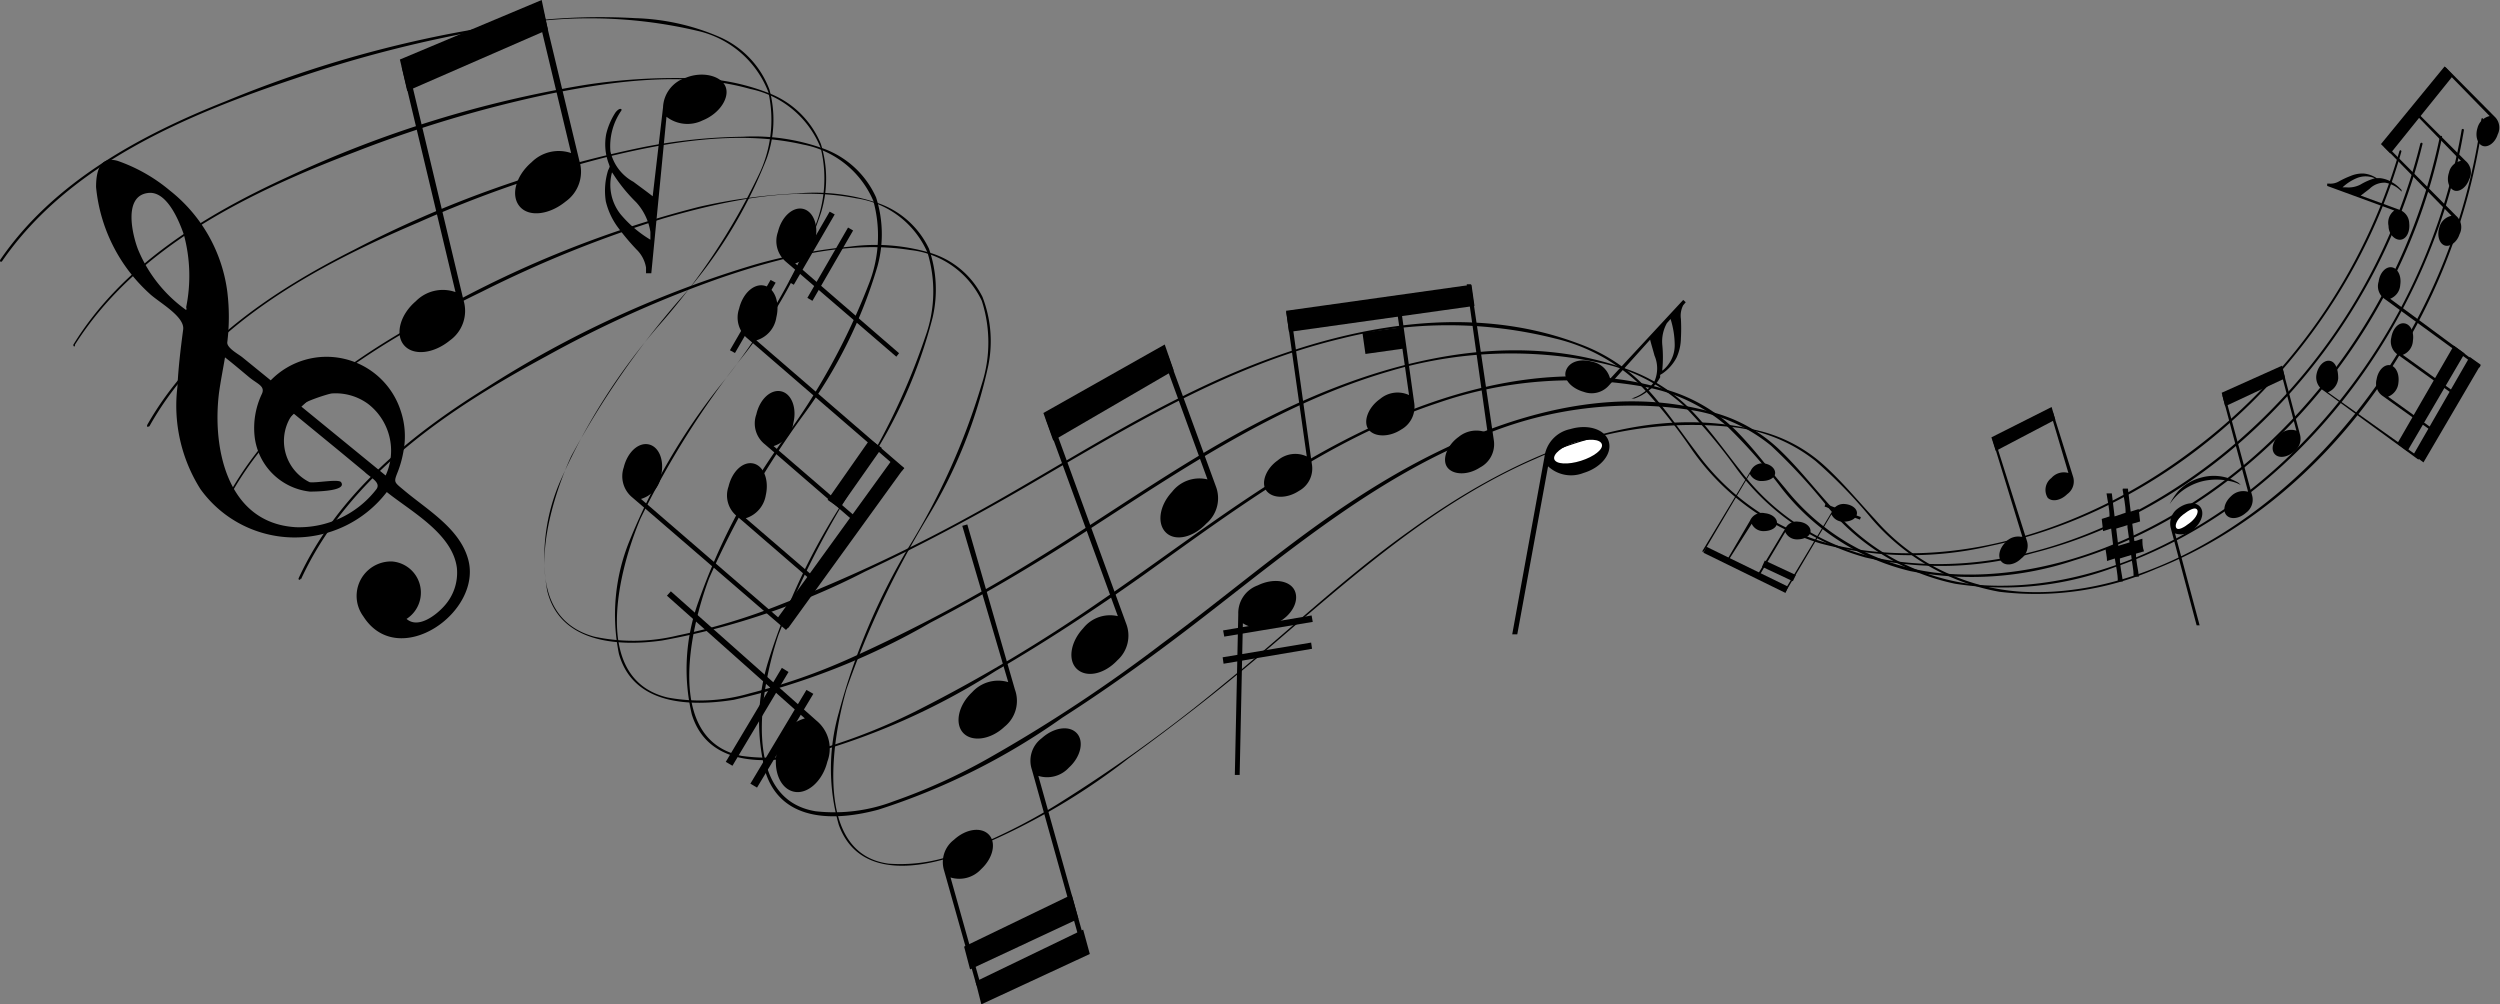<svg xmlns="http://www.w3.org/2000/svg" viewBox="0 0 108.78 43.7"><rect x="0" y="0" width="108.78" height="43.7" fill="#808080" stroke="none"/><defs><style>.cls-1{fill-rule:evenodd;}.cls-2{fill:#fff;}</style></defs><g id="Capa_2" data-name="Capa 2"><g id="Layer_1" data-name="Layer 1"><path d="M20.36,24.3c-.39-1.34-1.81-2.14-2.82-3-.41-.34-.41-.32-.22-.8a4.69,4.69,0,0,0,.24-.89,3.46,3.46,0,0,0-.12-1.72,3.39,3.39,0,0,0-5.66-1.34l-1.23-1c-.17-.14-.69-.41-.66-.66a9,9,0,0,0,0-2.2,6.7,6.7,0,0,0-2.5-4.4A7.24,7.24,0,0,0,5.12,7c-.8-.23-.94.5-.94,1.14a7.17,7.17,0,0,0,2.31,4.62c.39.38,1.56,1,1.48,1.58-.11.83-.21,1.66-.25,2.49a6.8,6.8,0,0,0,1,4.45,5.05,5.05,0,0,0,8.11.13c1.06.85,2.86,1.81,3.05,3.3a2.15,2.15,0,0,1-.56,1.67c-.33.37-1.12,1-1.63.55a1.36,1.36,0,0,0-.64-2.5,1.5,1.5,0,0,0-1.24,2.39C17.33,29.21,21.05,26.62,20.36,24.3ZM8.1,13.37a.14.14,0,0,1,0,.12A6.08,6.08,0,0,1,6,10.84c-.24-.63-.64-2.29.42-2.44C7.24,8.27,7.78,9.57,8,10.21A6.88,6.88,0,0,1,8.1,13.37Zm8.26,7.94a4.25,4.25,0,0,1-3.48,1.63c-3-.17-3.65-3.44-3.35-5.85.07-.51.17-1,.26-1.54.36.28.71.58,1.06.87s.71.38.54.73A3.45,3.45,0,0,0,11.08,19a2.72,2.72,0,0,0,2.4,2.39c.15,0,1.65,0,1.36-.41-.11-.15-1.12.05-1.37,0a2,2,0,0,1-.71-3l2,1.64,1.1.91C16.11,20.78,16.62,21,16.36,21.31Zm.42-.62-3.67-3c-.13-.14,1.18-.56,1.33-.57a2.39,2.39,0,0,1,1.57.45A2.57,2.57,0,0,1,16.78,20.69Z"/><path class="cls-1" d="M92.37,21.26l.22,0,.12,1,.35-.11.06.54-.34.1.09.75c.11,0,.24-.08.35-.1,0,.18,0,.36.07.55l-.35.1c0,.33.09.66.13,1l-.23,0c0-.31-.08-.63-.11-.94l-.49.15c0,.34.09.69.13,1l-.22,0c0-.33-.08-.66-.13-1l-.34.11c0-.19-.05-.37-.07-.55l.34-.11L91.86,23l-.35.11-.06-.53.34-.11c0-.35-.09-.69-.13-1l.23,0,.12,1,.48-.16c0-.33-.08-.67-.13-1ZM92.08,23l.09.75.49-.15-.09-.66s0-.07,0-.09Z"/><path d="M72.24,16.41a.3.3,0,0,1,0-.1l.1-.06a1.91,1.91,0,0,0,.61-.69,2.1,2.1,0,0,0,.19-.84,7.87,7.87,0,0,0,0-.84,1,1,0,0,1,.1-.6l.11-.13-.11-.1-3.18,3.43a1,1,0,0,0-.78-.74c-.53-.15-1,0-1.14.38s.24.78.77.93A1,1,0,0,0,70,16.78l1.8-2c.06.24.13.46.19.69a1.41,1.41,0,0,1,0,1.12,1.88,1.88,0,0,1-1,.75s-.08,0-.07,0,.15,0,.2,0a2,2,0,0,0,.59-.33A1.56,1.56,0,0,0,72.24,16.41Zm.09-.28s0,0,0-.05a5.47,5.47,0,0,0,0-1.07,1.64,1.64,0,0,1,.2-.95l.16-.18A3.86,3.86,0,0,1,72.87,15,1.41,1.41,0,0,1,72.33,16.13Z"/><path d="M26.48,7.1a1.31,1.31,0,0,1,.05.15,1.11,1.11,0,0,1-.07.16,3,3,0,0,0-.1,1.35,3.12,3.12,0,0,0,.54,1.15,10.08,10.08,0,0,0,.79.94,1.42,1.42,0,0,1,.42.79l0,.25.23,0L29,5.08a1.49,1.49,0,0,0,1.57.16c.75-.3,1.19-1,1-1.47s-1-.68-1.72-.39a1.41,1.41,0,0,0-1,1.29L28.4,8.54c-.28-.22-.56-.42-.84-.63a2,2,0,0,1-1-1.33,2.72,2.72,0,0,1,.45-1.73s.08-.09,0-.11-.2.11-.24.17a3,3,0,0,0-.39.91A2.38,2.38,0,0,0,26.48,7.1Zm.15.4s0,0,.05.07a7,7,0,0,0,1,1.23,2.48,2.48,0,0,1,.62,1.29l0,.34A5.13,5.13,0,0,1,27,9.32,2.06,2.06,0,0,1,26.63,7.5Z"/><path d="M79.72,22.25l-2.11,3.51.08,0,2-3.38a.56.56,0,0,0,.52.32c.31,0,.57-.13.59-.35s-.23-.4-.54-.42A.54.54,0,0,0,79.72,22.25Z"/><path d="M76.17,20.5,74.06,24l.08,0,2-3.38a.55.55,0,0,0,.52.31c.31,0,.57-.13.58-.34s-.22-.41-.53-.43A.56.56,0,0,0,76.17,20.5Z"/><path d="M77.68,23l-1.26,2.1.07.05,1.19-2a.56.56,0,0,0,.52.32c.31,0,.57-.14.58-.35s-.22-.4-.53-.42A.54.54,0,0,0,77.68,23Z"/><path d="M76.15,22.65l-1,1.71.07,0,1-1.57a.56.56,0,0,0,.52.32c.31,0,.57-.14.58-.35s-.22-.4-.53-.43A.56.56,0,0,0,76.15,22.65Z"/><polygon points="74.25 23.79 77.81 25.53 77.69 25.8 74.12 24.05 74.25 23.79 74.25 23.79"/><polygon points="76.79 24.39 78.14 25.02 78.01 25.29 76.67 24.66 76.79 24.39 76.79 24.39"/><polygon points="79.43 21.93 80.97 22.5 80.93 22.61 79.39 22.04 79.43 21.93 79.43 21.93"/><path d="M53.88,26.72l-.15,7h.21l.14-6.6a1.37,1.37,0,0,0,1.46,0c.66-.32,1-.95.8-1.41s-.94-.57-1.61-.24A1.28,1.28,0,0,0,53.88,26.72Z"/><polygon points="53.22 27.43 57.07 26.78 57.12 27.06 53.27 27.7 53.22 27.43 53.22 27.43"/><polygon points="53.2 28.6 57.05 27.96 57.09 28.23 53.24 28.88 53.2 28.6 53.2 28.6"/><path d="M35.53,31.36l-6.34-5.63-.17.19,6,5.34a1.66,1.66,0,0,0-1.19,1.32c-.22.87.08,1.7.68,1.86S35.79,34,36,33.14A1.58,1.58,0,0,0,35.53,31.36Z"/><polygon points="32.65 34.1 35.09 30.02 35.39 30.19 32.94 34.27 32.65 34.1 32.65 34.1"/><polygon points="31.58 33.15 34.02 29.06 34.31 29.24 31.87 33.32 31.58 33.15 31.58 33.15"/><path d="M44.16,30l-2.07-7.18-.22.06,2,6.8a1.53,1.53,0,0,0-1.57.44c-.6.56-.77,1.36-.39,1.77s1.2.3,1.8-.27A1.44,1.44,0,0,0,44.16,30Z"/><path d="M106.87,9.39l-3.06-3.08-.07.08,2.93,3a.69.69,0,0,0-.53.51c-.11.35,0,.7.23.78s.54-.14.65-.49A.66.66,0,0,0,106.87,9.39Z"/><path d="M107.28,7l-2-2-.07.08L107.08,7a.65.65,0,0,0-.52.51c-.12.35,0,.7.23.78s.53-.14.65-.49A.65.65,0,0,0,107.28,7Z"/><path d="M108.58,5.11l-2.17-2.19-.08.08,2,2.05a.71.71,0,0,0-.53.52c-.11.35,0,.7.23.78s.54-.14.65-.5A.66.66,0,0,0,108.58,5.11Z"/><polygon points="104.01 6.68 103.6 6.27 106.37 2.89 106.74 3.29 104.01 6.68"/><path d="M49,27.13l-3.28-9-.22.08,3.14,8.6a1.49,1.49,0,0,0-1.51.53c-.56.6-.68,1.4-.26,1.78s1.19.21,1.75-.39A1.44,1.44,0,0,0,49,27.13Z"/><path d="M52.9,21.15l-2.09-5.72-.22.08,1.95,5.35A1.5,1.5,0,0,0,51,21.4c-.56.6-.67,1.39-.26,1.78s1.19.2,1.75-.4A1.44,1.44,0,0,0,52.9,21.15Z"/><polygon points="45.83 19.17 45.4 17.97 50.68 14.99 51.07 16.12 45.83 19.17"/><path d="M88.19,23.52,86.8,19.13l-.1,0L88,23.37a.73.73,0,0,0-.74.23c-.28.28-.35.66-.16.85s.57.13.85-.15A.69.69,0,0,0,88.19,23.52Z"/><path d="M90.2,20.73l-.88-2.81-.11,0L90,20.58a.72.72,0,0,0-.74.22.65.65,0,0,0-.16.86c.19.19.57.12.85-.16A.68.68,0,0,0,90.2,20.73Z"/><polygon points="86.84 19.62 86.65 19.03 89.27 17.71 89.43 18.26 86.84 19.62"/><path d="M44.9,33.49l2.2,7.88.2-.06-2.12-7.55a1.28,1.28,0,0,0,1.33-.36c.52-.47.67-1.15.34-1.5s-1-.25-1.52.22A1.22,1.22,0,0,0,44.9,33.49Z"/><path d="M41.08,37.88l1.41,5,.19,0-1.32-4.7a1.29,1.29,0,0,0,1.33-.36c.52-.48.67-1.15.34-1.5s-1-.26-1.52.22A1.22,1.22,0,0,0,41.08,37.88Z"/><polygon points="47.13 40.45 47.42 41.51 42.7 43.7 42.45 42.71 47.13 40.45"/><polygon points="46.63 38.93 46.92 39.98 42.21 42.18 41.95 41.19 46.63 38.93"/><path d="M103.75,13l4.12,3,.07-.09L104,13a.69.69,0,0,0,.44-.61c.06-.38-.11-.72-.37-.76s-.52.24-.57.62A.67.67,0,0,0,103.75,13Z"/><path d="M101.11,17l4.12,3,.06-.09-4-2.84a.72.72,0,0,0,.45-.61c0-.38-.11-.72-.37-.76s-.52.24-.58.62A.68.68,0,0,0,101.11,17Z"/><path d="M104.33,15.43l2.47,1.77.07-.09-2.32-1.67a.69.69,0,0,0,.44-.61c.06-.38-.1-.72-.37-.76s-.51.24-.57.62A.69.69,0,0,0,104.33,15.43Z"/><path d="M103.69,17.24l2,1.43.07-.08-1.85-1.33a.71.71,0,0,0,.45-.61c.05-.38-.11-.72-.37-.76s-.52.24-.58.62A.66.66,0,0,0,103.69,17.24Z"/><polygon points="107.46 15.53 107.94 15.87 105.45 20.12 105.01 19.79 107.46 15.53"/><polygon points="106.77 15.04 107.24 15.38 104.75 19.63 104.31 19.3 106.77 15.04"/><path d="M67.2,19.9l-1.4,7.7.22,0,1.34-7.31a1.47,1.47,0,0,0,1.54.29c.77-.23,1.26-.84,1.1-1.37s-.9-.77-1.67-.54A1.42,1.42,0,0,0,67.2,19.9Z"/><path class="cls-2" d="M69.7,19.33c.07.22-.34.54-.91.72s-1.09.15-1.16-.07.33-.55.91-.73S69.63,19.1,69.7,19.33Z"/><path d="M98,21.58,96.81,17.2l-.11,0,1.12,4.2a.74.74,0,0,0-.74.19c-.29.26-.38.63-.2.83s.56.15.85-.11A.7.7,0,0,0,98,21.58Z"/><path d="M100.08,18.92l-.74-2.8-.11,0,.69,2.62a.7.7,0,0,0-.74.19c-.29.26-.38.63-.2.83s.56.14.85-.12A.69.69,0,0,0,100.08,18.92Z"/><polygon points="96.82 17.68 96.67 17.09 99.3 15.91 99.43 16.46 96.82 17.68"/><path d="M94.46,23l1.12,4.21.13,0-1.07-4a.81.81,0,0,0,.85-.22c.33-.3.44-.72.23-.95s-.64-.17-1,.12A.8.8,0,0,0,94.46,23Z"/><path class="cls-2" d="M95.59,22.16c.09.09,0,.35-.29.58s-.52.34-.6.24,0-.36.28-.58S95.5,22.06,95.59,22.16Z"/><path d="M97.39,21a2.92,2.92,0,0,0-.36-.17,2.05,2.05,0,0,0-1.25-.05,2.1,2.1,0,0,0-1,.59,2.74,2.74,0,0,0-.37.56,2.58,2.58,0,0,1,.44-.49,2.51,2.51,0,0,1,.94-.49A2.61,2.61,0,0,1,97,20.93a1.58,1.58,0,0,1,.37.11l.13.06Z"/><path d="M34.21,11.4,39,15.52l.12-.15-4.52-3.91a1.22,1.22,0,0,0,.87-1c.16-.65-.08-1.26-.52-1.37s-.94.33-1.1,1A1.18,1.18,0,0,0,34.21,11.4Z"/><path d="M32.09,22.48l3.24,2.8.12-.15-3-2.58a1.26,1.26,0,0,0,.87-1c.15-.65-.08-1.27-.53-1.38s-.93.33-1.09,1A1.16,1.16,0,0,0,32.09,22.48Z"/><path d="M27.52,21.65l6.68,5.76.13-.14-6.44-5.56a1.22,1.22,0,0,0,.87-1c.16-.65-.07-1.26-.52-1.37s-.94.33-1.1,1A1.19,1.19,0,0,0,27.52,21.65Z"/><path d="M32.54,14.74l6.68,5.77.13-.14-6.44-5.56a1.23,1.23,0,0,0,.87-1c.16-.65-.07-1.27-.52-1.38s-.94.33-1.1,1A1.18,1.18,0,0,0,32.54,14.74Z"/><path d="M33.29,19.34l4,3.46.13-.15-3.76-3.24a1.24,1.24,0,0,0,.86-1c.16-.65-.07-1.27-.52-1.38s-.94.33-1.09,1A1.16,1.16,0,0,0,33.29,19.34Z"/><polygon points="33.8 26.94 38.82 20 39.33 20.37 34.31 27.31 33.8 26.94 33.8 26.94"/><polygon points="36.01 21.75 37.85 19.12 38.37 19.49 36.53 22.11 36.01 21.75 36.01 21.75"/><polygon points="31.76 15.24 33.53 12.18 33.75 12.3 31.98 15.36 31.76 15.24 31.76 15.24"/><polygon points="34.33 12.27 36.1 9.21 36.32 9.33 34.54 12.39 34.33 12.27 34.33 12.27"/><polygon points="35.13 12.96 36.9 9.9 37.12 10.03 35.35 13.09 35.13 12.96 35.13 12.96"/><path d="M103.55,7.75h-.07l-.07,0a1.22,1.22,0,0,0-.57-.2,1.35,1.35,0,0,0-.57.11,3.91,3.91,0,0,0-.51.24.73.73,0,0,1-.39.09l-.11,0,0,.1,2.92,1.07a.66.66,0,0,0-.25.67c0,.36.28.63.53.6s.41-.35.37-.71a.64.64,0,0,0-.45-.6l-1.66-.61.38-.29a.91.91,0,0,1,.69-.27,1.26,1.26,0,0,1,.71.39s0,.05,0,0,0-.09-.05-.12a1.44,1.44,0,0,0-.35-.28A1.28,1.28,0,0,0,103.55,7.75Zm-.19,0s0,0,0,0a2.66,2.66,0,0,0-.65.28,1.12,1.12,0,0,1-.64.12l-.14,0a2.06,2.06,0,0,1,.62-.4A1,1,0,0,1,103.36,7.77Z"/><path d="M20.17,13.07,17.73,2.84l-.25.06,2.34,9.81a1.65,1.65,0,0,0-1.73.4c-.68.58-.91,1.44-.51,1.91s1.28.38,2-.21A1.58,1.58,0,0,0,20.17,13.07Z"/><path d="M25.21,7,23.65.5l-.26.06,1.46,6.1a1.67,1.67,0,0,0-1.72.4c-.69.59-.92,1.44-.52,1.92s1.29.37,2-.21A1.59,1.59,0,0,0,25.21,7Z"/><polygon points="17.72 3.96 17.4 2.59 23.57 0 23.84 1.29 17.72 3.96"/><rect x="59.34" y="14.36" width="1.69" height="0.93" transform="translate(-1.48 8.54) rotate(-8.02)"/><path d="M57.08,20.18l-.92-6.6-.19,0,.89,6.28a1.18,1.18,0,0,0-1.26.17c-.53.37-.75,1-.49,1.33s.88.35,1.41,0A1.11,1.11,0,0,0,57.08,20.18Z"/><path d="M65,19.16l-1-6.79-.18,0,.91,6.47a1.21,1.21,0,0,0-1.26.17c-.52.37-.74,1-.49,1.33s.89.35,1.42,0A1.14,1.14,0,0,0,65,19.16Z"/><path d="M61.53,17.5l-.64-4.58-.19,0,.61,4.27a1.18,1.18,0,0,0-1.26.17c-.53.37-.75,1-.5,1.33s.89.35,1.42,0A1.13,1.13,0,0,0,61.53,17.5Z"/><rect x="55.98" y="12.95" width="8.15" height="0.93" transform="translate(-1.28 8.49) rotate(-8)"/><path d="M13.09,25.22c2.12-4.61,6.57-7.5,10.68-9.72a49.3,49.3,0,0,1,7.65-3.43c2.58-.88,5.5-1.62,8.19-1.19a3.9,3.9,0,0,1,3.11,2.21,5.89,5.89,0,0,1,0,3.62,29.83,29.83,0,0,1-3.17,7.08A28.39,28.39,0,0,0,36.5,31a8.87,8.87,0,0,0,0,4.9c.79,2.16,3.12,1.95,4.85,1.41A28.74,28.74,0,0,0,49.1,33c2-1.45,4-3,5.94-4.66,3.7-3.16,7.37-6.48,11.78-8.38a16.52,16.52,0,0,1,8.52-1.38A7,7,0,0,1,79,20.06a21.29,21.29,0,0,1,2.43,2.5A9.54,9.54,0,0,0,87,25.75a13.15,13.15,0,0,0,6.82-1c7.56-3,13.1-11,14.23-19.56,0-.06-.08-.06-.08,0a26.17,26.17,0,0,1-6.9,14.43C97.63,23.24,92.81,26,88,25.75a9.22,9.22,0,0,1-6.41-3.15c-.74-.8-1.43-1.64-2.24-2.37a6.54,6.54,0,0,0-3-1.53c-5.24-1.25-10.69,1.27-15,4.39-2.82,2-5.37,4.45-8.07,6.65A66.19,66.19,0,0,1,46,35a24.51,24.51,0,0,1-4,2,7,7,0,0,1-3.33.58c-3.24-.42-2.5-5.31-1.83-7.61a40.12,40.12,0,0,1,3.49-7.41A21.39,21.39,0,0,0,43,15.92a5.34,5.34,0,0,0-.25-3A3.74,3.74,0,0,0,40.47,11,8.33,8.33,0,0,0,37,10.73a23.08,23.08,0,0,0-4.11.77,45.88,45.88,0,0,0-11.77,5.4c-3.21,2-6.44,4.59-8.13,8.27,0,.06.05.11.07,0Z"/><path d="M9.78,22c2.3-4.53,6.93-7.24,11.19-9.31A51.68,51.68,0,0,1,28.88,9.5c2.65-.77,5.65-1.41,8.38-.87A4,4,0,0,1,40.36,11a5.78,5.78,0,0,1-.09,3.63,29.46,29.46,0,0,1-3.45,7,28.14,28.14,0,0,0-3.38,7.11,8.79,8.79,0,0,0-.12,4.9c.74,2.19,3.12,2.07,4.9,1.59a29.2,29.2,0,0,0,8-4c2.14-1.37,4.2-2.87,6.21-4.43,3.87-3,7.71-6.2,12.28-7.93a16.93,16.93,0,0,1,8.72-1.05,7.27,7.27,0,0,1,3.63,1.57,24.74,24.74,0,0,1,2.41,2.6,9.82,9.82,0,0,0,5.6,3.41,13.7,13.7,0,0,0,7-.74c7.81-2.72,13.71-10.54,15.14-19a.05.05,0,0,0-.1,0,25.76,25.76,0,0,1-7.48,14.16c-3.62,3.49-8.62,6-13.56,5.63A9.52,9.52,0,0,1,79.63,22c-.74-.82-1.42-1.69-2.22-2.45a6.69,6.69,0,0,0-3-1.64c-5.3-1.45-10.94.85-15.45,3.81C56.07,23.6,53.4,25.92,50.57,28A66,66,0,0,1,43,33a25.17,25.17,0,0,1-4.1,1.86,7.26,7.26,0,0,1-3.41.44c-3.29-.54-2.38-5.4-1.62-7.67a39.31,39.31,0,0,1,3.79-7.28,21.33,21.33,0,0,0,2.92-6.53,5.4,5.4,0,0,0-.16-3,3.83,3.83,0,0,0-2.27-2,8.59,8.59,0,0,0-3.49-.4A24.14,24.14,0,0,0,30.42,9,46.77,46.77,0,0,0,18.26,14c-3.34,1.87-6.72,4.34-8.56,8,0,.05.05.11.08.05Z"/><path d="M6.5,18.55c2.49-4.44,7.3-7,11.7-8.87a51.64,51.64,0,0,1,8.17-2.84c2.72-.67,5.8-1.19,8.57-.55A4.15,4.15,0,0,1,38,8.74a5.73,5.73,0,0,1-.2,3.63,29,29,0,0,1-3.75,6.81,27.53,27.53,0,0,0-3.66,7,8.63,8.63,0,0,0-.29,4.9c.68,2.22,3.12,2.19,4.95,1.78a29.89,29.89,0,0,0,8.28-3.67c2.22-1.29,4.37-2.71,6.47-4.2,4-2.87,8.06-5.9,12.77-7.46a17.81,17.81,0,0,1,8.92-.71,7.53,7.53,0,0,1,3.65,1.72,23.38,23.38,0,0,1,2.37,2.69,10.09,10.09,0,0,0,5.61,3.62,14.1,14.1,0,0,0,7.14-.47c8-2.42,14.31-10,16-18.42,0-.06-.08-.07-.1,0A25.44,25.44,0,0,1,98.14,19.8c-3.79,3.35-9,5.7-14,5.11a9.88,9.88,0,0,1-6.45-3.65c-.72-.85-1.38-1.75-2.17-2.54a7.11,7.11,0,0,0-3-1.76c-5.36-1.65-11.18.44-15.87,3.22-3.06,1.81-5.86,4-8.8,6A66.87,66.87,0,0,1,40,30.87a25.36,25.36,0,0,1-4.24,1.7,7.54,7.54,0,0,1-3.49.32c-3.34-.68-2.26-5.5-1.41-7.74A38.3,38.3,0,0,1,35,18a20.78,20.78,0,0,0,3.18-6.41,5.26,5.26,0,0,0-.06-3,4,4,0,0,0-2.25-2.11,8.92,8.92,0,0,0-3.55-.53A24,24,0,0,0,28,6.4,48,48,0,0,0,15.4,10.87c-3.47,1.75-7,4.09-9,7.63,0,.05,0,.11.08.05Z"/><path d="M3.26,15C6,10.68,10.93,8.33,15.48,6.6a53.81,53.81,0,0,1,8.41-2.51c2.8-.57,6-1,8.75-.22a4.22,4.22,0,0,1,3.07,2.57,5.56,5.56,0,0,1-.33,3.61,28.37,28.37,0,0,1-4,6.67,27.48,27.48,0,0,0-4,6.84,8.53,8.53,0,0,0-.45,4.89c.63,2.24,3.11,2.3,5,2a30.71,30.71,0,0,0,8.56-3.36c2.3-1.2,4.54-2.53,6.72-3.94,4.21-2.72,8.41-5.59,13.26-7a18.51,18.51,0,0,1,9.11-.37,7.74,7.74,0,0,1,3.67,1.86,23.82,23.82,0,0,1,2.33,2.78,10.42,10.42,0,0,0,5.6,3.84,14.69,14.69,0,0,0,7.3-.2c8.27-2.1,14.9-9.46,16.93-17.8,0-.06-.08-.07-.1,0a25.19,25.19,0,0,1-8.68,13.56c-4,3.2-9.33,5.35-14.43,4.56a10.18,10.18,0,0,1-6.46-3.89c-.7-.88-1.35-1.81-2.13-2.62a7.22,7.22,0,0,0-3-1.87c-5.41-1.87-11.41,0-16.28,2.6-3.17,1.69-6.1,3.8-9.16,5.68A70.07,70.07,0,0,1,37,28.64a26.45,26.45,0,0,1-4.38,1.53,7.71,7.71,0,0,1-3.57.18c-3.37-.8-2.12-5.58-1.18-7.79a38.19,38.19,0,0,1,4.41-7,20.53,20.53,0,0,0,3.44-6.29,5.07,5.07,0,0,0,0-3,4,4,0,0,0-2.22-2.2,9.43,9.43,0,0,0-3.6-.67,26,26,0,0,0-4.41.29,49.32,49.32,0,0,0-12.95,4C9,9.31,5.33,11.51,3.19,15c0,0,0,.11.07.06Z"/><path d="M.08,11.38C3,7.14,8.11,5,12.8,3.43a55,55,0,0,1,8.66-2.2,20.49,20.49,0,0,1,8.92.12A4.33,4.33,0,0,1,33.43,4,5.49,5.49,0,0,1,33,7.64a28.24,28.24,0,0,1-4.32,6.51,27,27,0,0,0-4.26,6.69,8.33,8.33,0,0,0-.61,4.87c.56,2.27,3.09,2.43,5,2.16a31.62,31.62,0,0,0,8.83-3c2.38-1.12,4.71-2.36,7-3.69,4.38-2.55,8.74-5.26,13.73-6.45a19,19,0,0,1,9.3,0,8,8,0,0,1,3.68,2,23.43,23.43,0,0,1,2.29,2.87,10.67,10.67,0,0,0,5.58,4.05,15.27,15.27,0,0,0,7.45.09c8.5-1.79,15.49-8.89,17.82-17.15,0-.06-.07-.08-.09,0a24.91,24.91,0,0,1-9.29,13.22c-4.15,3.05-9.68,5-14.85,4a10.5,10.5,0,0,1-6.46-4.15c-.69-.91-1.32-1.86-2.09-2.7a7.56,7.56,0,0,0-3-2c-5.45-2.07-11.63-.43-16.67,2-3.29,1.57-6.34,3.56-9.52,5.32A69,69,0,0,1,34,26.29a26.32,26.32,0,0,1-4.51,1.36,8.14,8.14,0,0,1-3.64.05c-3.42-.94-2-5.66-1-7.84a37.75,37.75,0,0,1,4.71-6.81A20.21,20.21,0,0,0,33.36,6.9a5,5,0,0,0,.12-3A4.05,4.05,0,0,0,31.29,1.6,9.94,9.94,0,0,0,27.64.79a27,27,0,0,0-4.5.12A50.64,50.64,0,0,0,9.81,4.41C6.1,5.88,2.3,7.94,0,11.32c0,0,0,.11.07.06Z"/></g></g></svg>